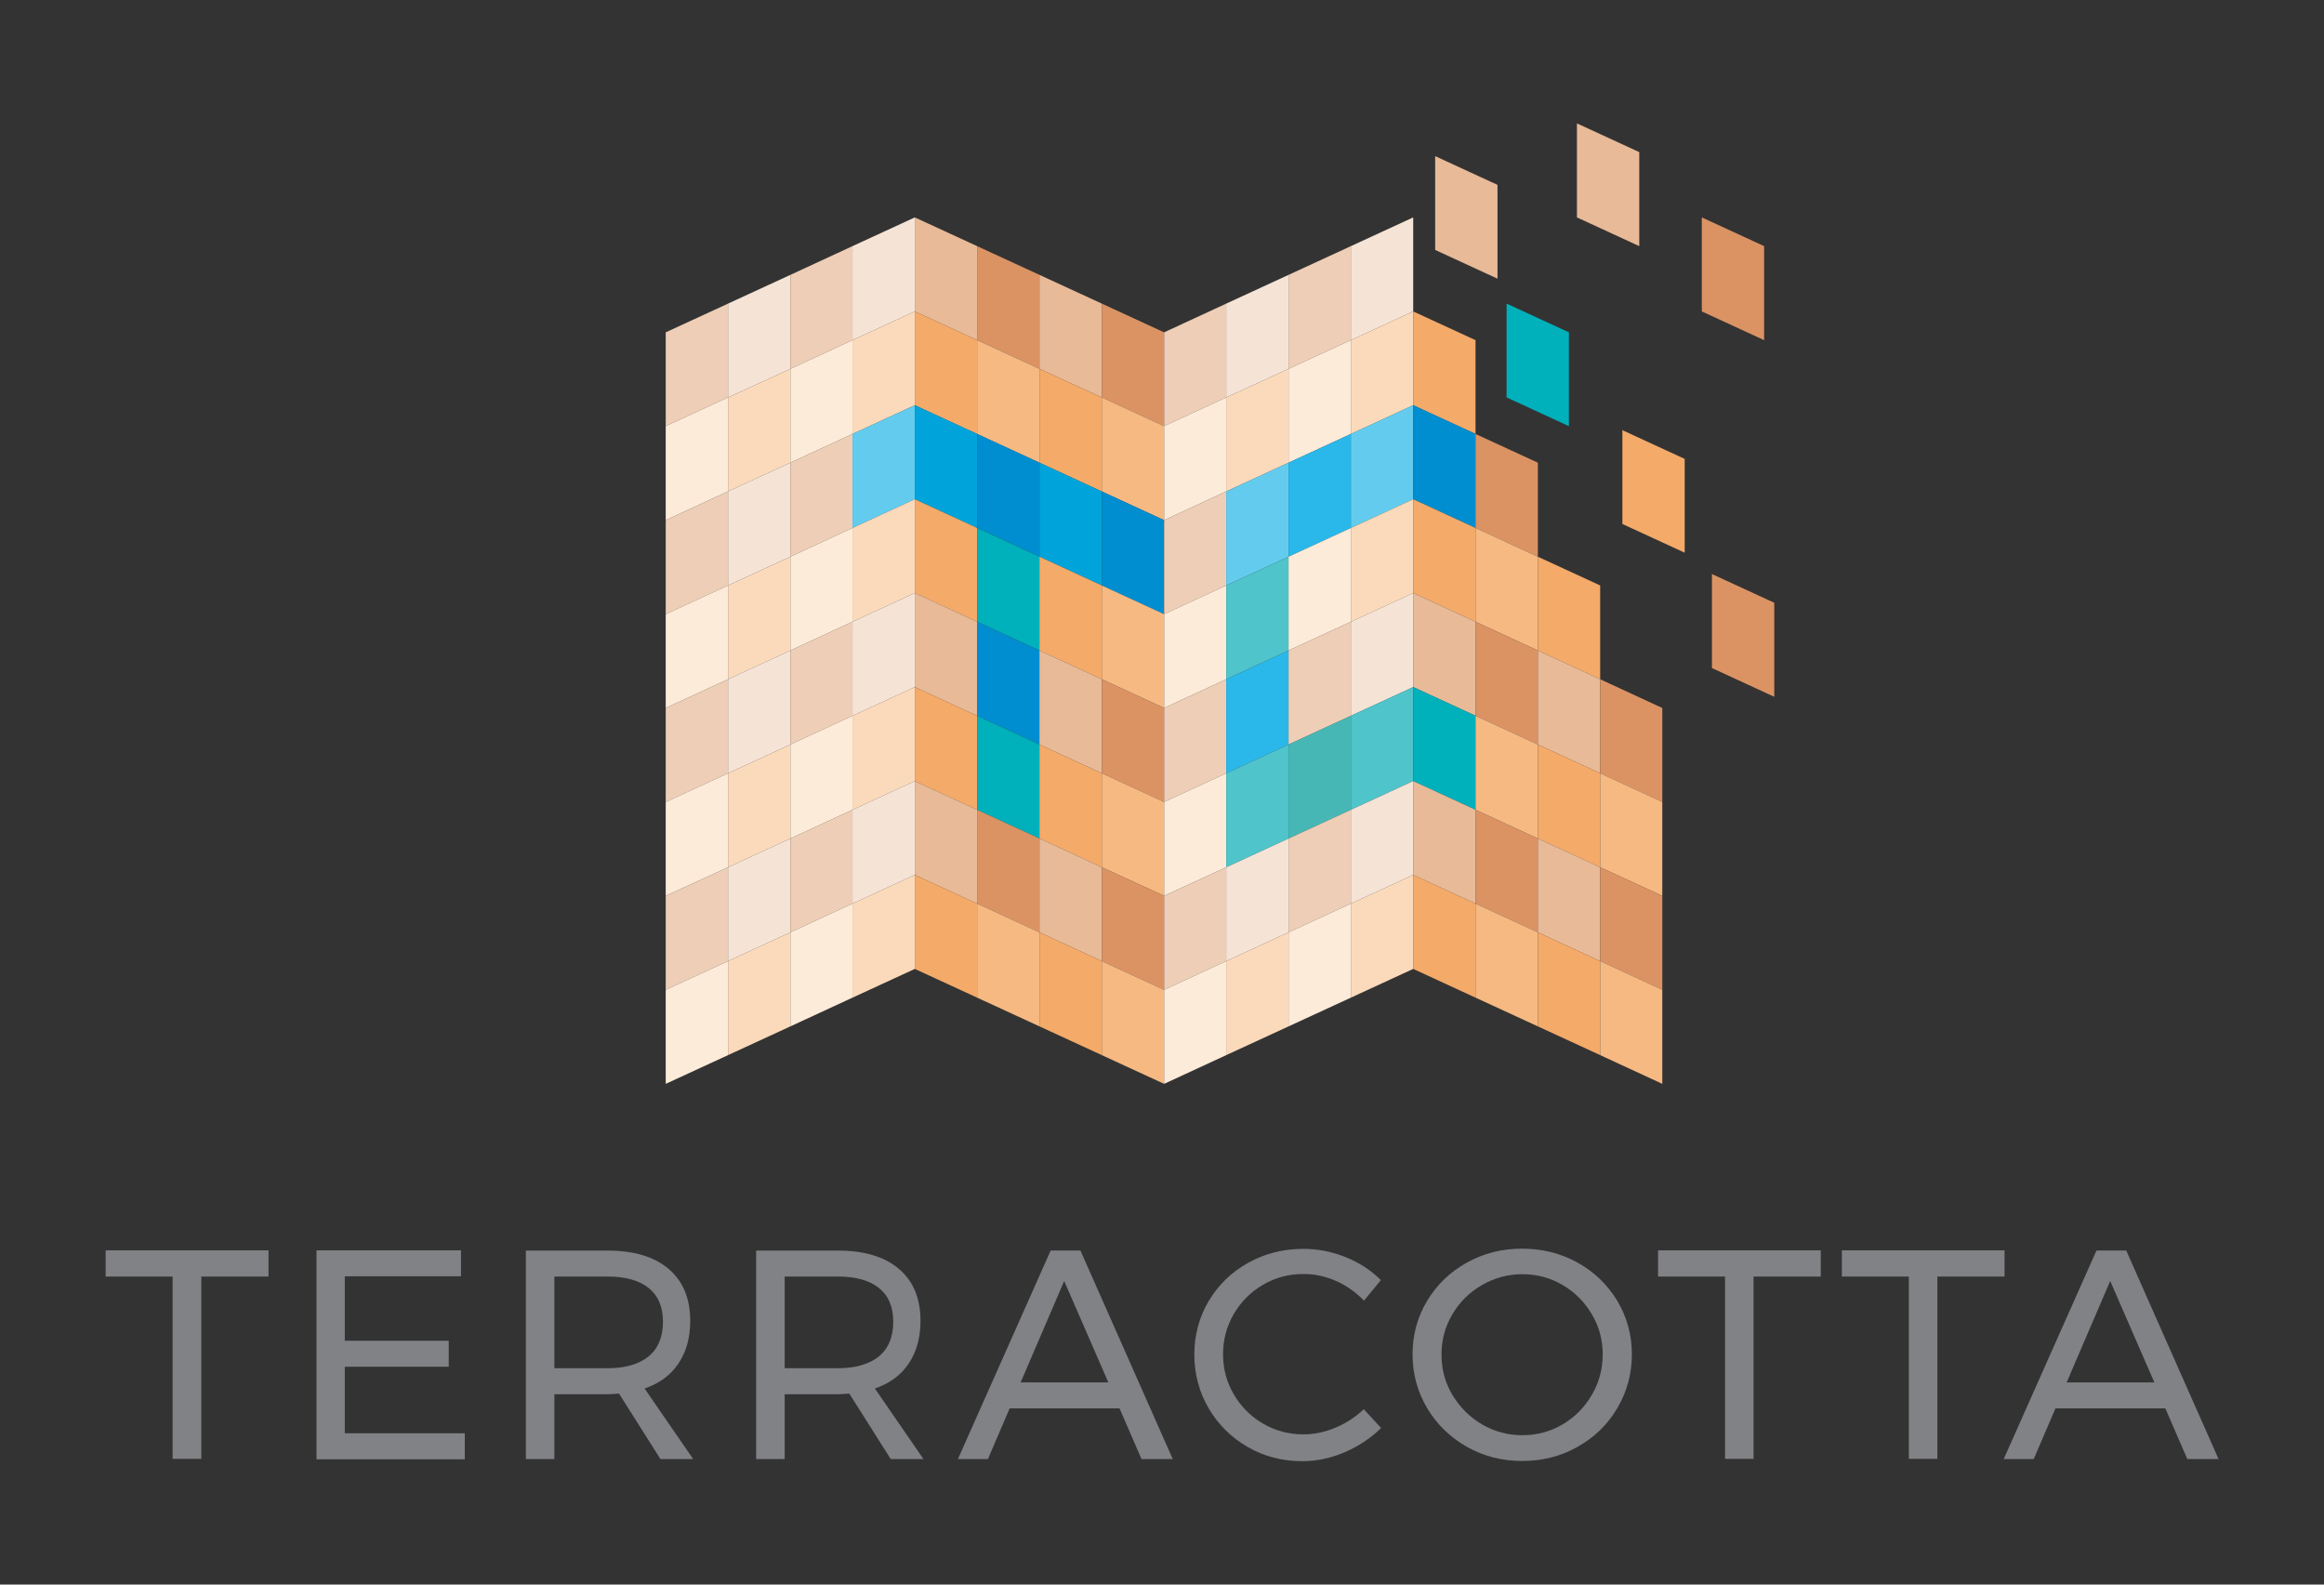 <?xml version="1.0" encoding="utf-8"?>
<!-- Generator: Adobe Illustrator 22.1.0, SVG Export Plug-In . SVG Version: 6.00 Build 0)  -->
<svg version="1.1" id="Layer_1" xmlns="http://www.w3.org/2000/svg" xmlns:xlink="http://www.w3.org/1999/xlink" x="0px" y="0px"
	 viewBox="0 0 1100 750" style="enable-background:new 0 0 1100 750;" xml:space="preserve">
<rect x="0" y="0" width="1100" height="750" fill="#333333" stroke="none"/>
<style type="text/css">
	.st0{fill:#808285;}
	.st1{fill:#EECEB6;}
	.st2{fill:#FDEBD9;}
	.st3{fill:#F5E4D6;}
	.st4{fill:#FBDABB;}
	.st5{fill:#63CCEE;}
	.st6{fill:#E8BA98;}
	.st7{fill:#F4AA69;}
	.st8{fill:#DB9364;}
	.st9{fill:#F6B982;}
	.st10{fill:#00A4DA;}
	.st11{fill:#008ED0;}
	.st12{fill:#00B1BB;}
	.st13{fill:#4FC4CA;}
	.st14{fill:#2AB8EA;}
	.st15{fill:#47B7B6;}
</style>
<g>
	<g>
		<path class="st0" d="M50,591.8h77.1v12.4H95.3v86.3H81.7v-86.3H50V591.8z"/>
		<path class="st0" d="M149.7,591.8h68.5v12.3h-55v30.5h49.2v12.3h-49.2v31.5H220v12.3h-70.2V591.8z"/>
		<path class="st0" d="M312.6,690.6l-19.6-31c-2.3,0.2-4.1,0.3-5.5,0.3h-25.1v30.7h-13.5v-98.7h38.6c12.5,0,22.2,2.9,29,8.7
			c6.8,5.8,10.2,14,10.2,24.6c0,8-1.9,14.7-5.6,20.2c-3.7,5.5-9,9.4-16,11.8l23,33.4H312.6z M287.5,647.6c8.5,0,14.9-1.9,19.5-5.6
			c4.5-3.7,6.8-9.2,6.8-16.4c0-7.1-2.3-12.4-6.8-16c-4.5-3.6-11-5.4-19.5-5.4h-25.1v43.4H287.5z"/>
		<path class="st0" d="M421.6,690.6l-19.6-31c-2.3,0.2-4.1,0.3-5.5,0.3h-25.1v30.7h-13.5v-98.7h38.6c12.5,0,22.2,2.9,29,8.7
			c6.8,5.8,10.2,14,10.2,24.6c0,8-1.9,14.7-5.6,20.2c-3.7,5.5-9,9.4-16,11.8l23,33.4H421.6z M396.5,647.6c8.5,0,14.9-1.9,19.5-5.6
			c4.5-3.7,6.8-9.2,6.8-16.4c0-7.1-2.3-12.4-6.8-16c-4.5-3.6-11-5.4-19.5-5.4h-25.1v43.4H396.5z"/>
		<path class="st0" d="M540.3,690.6l-10.4-24h-52l-10.3,24h-14.2l43.9-98.7h14.1l43.7,98.7H540.3z M483.1,654.3h41.5l-20.9-48
			L483.1,654.3z"/>
		<path class="st0" d="M632.4,606.3c-5-2.2-10.1-3.3-15.4-3.3c-7,0-13.4,1.7-19.2,5.1c-5.8,3.4-10.4,8-13.8,13.8
			c-3.4,5.8-5.1,12.2-5.1,19.1c0,6.9,1.7,13.2,5.1,19c3.4,5.8,8,10.4,13.8,13.8c5.8,3.4,12.2,5.1,19.2,5.1c5.2,0,10.2-1.1,15.2-3.2
			c5-2.1,9.4-5,13.3-8.7l8.2,8.9c-5,4.9-10.8,8.7-17.3,11.5c-6.6,2.8-13.3,4.2-20,4.2c-9.4,0-18-2.2-25.8-6.7
			c-7.8-4.5-14-10.6-18.5-18.3c-4.5-7.7-6.8-16.2-6.8-25.5c0-9.2,2.3-17.7,6.8-25.3c4.6-7.7,10.8-13.7,18.7-18.1
			c7.9-4.4,16.6-6.6,26.1-6.6c6.9,0,13.5,1.3,20,3.9c6.4,2.6,12,6.2,16.7,10.9l-8,9.7C641.7,611.6,637.4,608.5,632.4,606.3z"/>
		<path class="st0" d="M746.7,597.6c7.9,4.4,14.2,10.5,18.8,18.1c4.6,7.7,6.9,16.1,6.9,25.3c0,9.2-2.3,17.7-6.9,25.5
			c-4.6,7.8-10.9,13.9-18.8,18.3c-7.9,4.5-16.7,6.7-26.2,6.7c-9.5,0-18.2-2.2-26.2-6.7c-7.9-4.5-14.2-10.6-18.8-18.3
			c-4.6-7.8-6.9-16.2-6.9-25.5c0-9.2,2.3-17.7,6.9-25.3c4.6-7.7,10.9-13.7,18.8-18.1c7.9-4.4,16.6-6.6,26.2-6.6
			C730,591,738.7,593.2,746.7,597.6z M701.5,608.2c-5.9,3.4-10.6,8-14,13.8c-3.5,5.8-5.2,12.2-5.2,19.1c0,7,1.7,13.4,5.2,19.2
			c3.5,5.8,8.2,10.5,14,13.9c5.9,3.4,12.2,5.1,19.1,5.1s13.2-1.7,19-5.1c5.8-3.4,10.4-8.1,13.8-13.9c3.4-5.8,5.2-12.2,5.2-19.2
			c0-7-1.7-13.3-5.2-19.1c-3.4-5.8-8-10.4-13.8-13.8c-5.8-3.4-12.1-5.1-19-5.1S707.4,604.8,701.5,608.2z"/>
		<path class="st0" d="M784.7,591.8h77.1v12.4H830v86.3h-13.5v-86.3h-31.7V591.8z"/>
		<path class="st0" d="M871.7,591.8h77.1v12.4H917v86.3h-13.5v-86.3h-31.7V591.8z"/>
		<path class="st0" d="M1035.3,690.6l-10.4-24h-52l-10.3,24h-14.2l43.9-98.7h14.1l43.7,98.7H1035.3z M978.2,654.3h41.5l-20.9-48
			L978.2,654.3z"/>
	</g>
	<g>
		<g>
			<polygon class="st1" points="344.6,188.1 315.1,201.7 315.1,157.3 344.6,143.7 			"/>
			<polygon class="st2" points="344.6,232.6 315.1,246.2 315.1,201.7 344.6,188.1 			"/>
			<polygon class="st3" points="374.1,174.6 344.6,188.1 344.6,143.7 374.1,130.1 			"/>
			<polygon class="st4" points="374.1,219 344.6,232.6 344.6,188.1 374.1,174.6 			"/>
			<polygon class="st1" points="403.5,161 374.1,174.6 374.1,130.1 403.5,116.5 			"/>
			<polygon class="st2" points="403.5,205.4 374.1,219 374.1,174.6 403.5,161 			"/>
			<polygon class="st3" points="433,147.4 403.5,161 403.5,116.5 433,102.9 			"/>
			<polygon class="st4" points="433,191.8 403.5,205.4 403.5,161 433,147.4 			"/>
			<polygon class="st1" points="344.6,277.1 315.1,290.7 315.1,246.2 344.6,232.6 			"/>
			<polygon class="st2" points="344.6,321.5 315.1,335.1 315.1,290.7 344.6,277.1 			"/>
			<polygon class="st3" points="374.1,263.5 344.6,277.1 344.6,232.6 374.1,219 			"/>
			<polygon class="st4" points="374.1,307.9 344.6,321.5 344.6,277.1 374.1,263.5 			"/>
			<polygon class="st1" points="403.5,249.9 374.1,263.5 374.1,219 403.5,205.4 			"/>
			<polygon class="st2" points="403.5,294.3 374.1,307.9 374.1,263.5 403.5,249.9 			"/>
			<polygon class="st5" points="433,236.3 403.5,249.9 403.5,205.4 433,191.8 			"/>
			<polygon class="st4" points="433,280.7 403.5,294.3 403.5,249.9 433,236.3 			"/>
			<polygon class="st1" points="344.6,366 315.1,379.6 315.1,335.1 344.6,321.5 			"/>
			<polygon class="st2" points="344.6,410.5 315.1,424 315.1,379.6 344.6,366 			"/>
			<polygon class="st3" points="374.1,352.4 344.6,366 344.6,321.5 374.1,307.9 			"/>
			<polygon class="st4" points="374.1,396.9 344.6,410.5 344.6,366 374.1,352.4 			"/>
			<polygon class="st1" points="403.5,338.8 374.1,352.4 374.1,307.9 403.5,294.3 			"/>
			<polygon class="st2" points="403.5,383.3 374.1,396.9 374.1,352.4 403.5,338.8 			"/>
			<polygon class="st3" points="433,325.2 403.5,338.8 403.5,294.3 433,280.7 			"/>
			<polygon class="st4" points="433,369.7 403.5,383.3 403.5,338.8 433,325.2 			"/>
			<polygon class="st1" points="344.6,454.9 315.1,468.5 315.1,424 344.6,410.5 			"/>
			<polygon class="st2" points="344.6,499.4 315.1,513 315.1,468.5 344.6,454.9 			"/>
			<polygon class="st3" points="374.1,441.3 344.6,454.9 344.6,410.5 374.1,396.9 			"/>
			<polygon class="st4" points="374.1,485.8 344.6,499.4 344.6,454.9 374.1,441.3 			"/>
			<polygon class="st1" points="403.5,427.7 374.1,441.3 374.1,396.9 403.5,383.3 			"/>
			<polygon class="st2" points="403.5,472.2 374.1,485.8 374.1,441.3 403.5,427.7 			"/>
			<polygon class="st3" points="433,414.1 403.5,427.7 403.5,383.3 433,369.7 			"/>
			<polygon class="st4" points="433,458.6 403.5,472.2 403.5,427.7 433,414.1 			"/>
		</g>
		<g>
			<polygon class="st6" points="462.5,161 433,147.4 433,102.9 462.5,116.5 			"/>
			<polygon class="st7" points="462.5,205.4 433,191.8 433,147.4 462.5,161 			"/>
			<polygon class="st8" points="492,174.6 462.5,161 462.5,116.5 492,130.1 			"/>
			<polygon class="st9" points="492,219 462.5,205.4 462.5,161 492,174.6 			"/>
			<polygon class="st6" points="521.5,188.1 492,174.6 492,130.1 521.5,143.7 			"/>
			<polygon class="st7" points="521.5,232.6 492,219 492,174.6 521.5,188.1 			"/>
			<polygon class="st8" points="551,201.7 521.5,188.1 521.5,143.7 551,157.3 			"/>
			<polygon class="st9" points="551,246.2 521.5,232.6 521.5,188.1 551,201.7 			"/>
			<polygon class="st10" points="462.5,249.9 433,236.3 433,191.8 462.5,205.4 			"/>
			<polygon class="st7" points="462.5,294.3 433,280.7 433,236.3 462.5,249.9 			"/>
			<polygon class="st11" points="492,263.5 462.5,249.9 462.5,205.4 492,219 			"/>
			<polygon class="st12" points="492,307.9 462.5,294.3 462.5,249.9 492,263.5 			"/>
			<polygon class="st10" points="521.5,277.1 492,263.5 492,219 521.5,232.6 			"/>
			<polygon class="st7" points="521.5,321.5 492,307.9 492,263.5 521.5,277.1 			"/>
			<polygon class="st11" points="551,290.7 521.5,277.1 521.5,232.6 551,246.2 			"/>
			<polygon class="st9" points="551,335.1 521.5,321.5 521.5,277.1 551,290.7 			"/>
			<polygon class="st6" points="462.5,338.8 433,325.2 433,280.7 462.5,294.3 			"/>
			<polygon class="st7" points="462.5,383.3 433,369.7 433,325.2 462.5,338.8 			"/>
			<polygon class="st11" points="492,352.4 462.5,338.8 462.5,294.3 492,307.9 			"/>
			<polygon class="st12" points="492,396.9 462.5,383.3 462.5,338.8 492,352.4 			"/>
			<polygon class="st6" points="521.5,366 492,352.4 492,307.9 521.5,321.5 			"/>
			<polygon class="st7" points="521.5,410.5 492,396.9 492,352.4 521.5,366 			"/>
			<polygon class="st8" points="551,379.6 521.5,366 521.5,321.5 551,335.1 			"/>
			<polygon class="st9" points="551,424 521.5,410.5 521.5,366 551,379.6 			"/>
			<polygon class="st6" points="462.5,427.7 433,414.1 433,369.7 462.5,383.3 			"/>
			<polygon class="st7" points="462.5,472.2 433,458.6 433,414.1 462.5,427.7 			"/>
			<polygon class="st8" points="492,441.3 462.5,427.7 462.5,383.3 492,396.9 			"/>
			<polygon class="st9" points="492,485.8 462.5,472.2 462.5,427.7 492,441.3 			"/>
			<polygon class="st6" points="521.5,454.9 492,441.3 492,396.9 521.5,410.5 			"/>
			<polygon class="st7" points="521.5,499.4 492,485.8 492,441.3 521.5,454.9 			"/>
			<polygon class="st8" points="551,468.5 521.5,454.9 521.5,410.5 551,424 			"/>
			<polygon class="st9" points="551,513 521.5,499.4 521.5,454.9 551,468.5 			"/>
		</g>
		<g>
			<polygon class="st1" points="580.4,188.1 551,201.7 551,157.3 580.4,143.7 			"/>
			<polygon class="st2" points="580.4,232.6 551,246.2 551,201.7 580.4,188.1 			"/>
			<polygon class="st3" points="609.9,174.6 580.4,188.1 580.4,143.7 609.9,130.1 			"/>
			<polygon class="st4" points="609.9,219 580.4,232.6 580.4,188.1 609.9,174.6 			"/>
			<polygon class="st1" points="639.4,161 609.9,174.6 609.9,130.1 639.4,116.5 			"/>
			<polygon class="st2" points="639.4,205.4 609.9,219 609.9,174.6 639.4,161 			"/>
			<polygon class="st3" points="668.9,147.4 639.4,161 639.4,116.5 668.9,102.9 			"/>
			<polygon class="st4" points="668.9,191.8 639.4,205.4 639.4,161 668.9,147.4 			"/>
			<polygon class="st1" points="580.4,277.1 551,290.7 551,246.2 580.4,232.6 			"/>
			<polygon class="st2" points="580.4,321.5 551,335.1 551,290.7 580.4,277.1 			"/>
			<polygon class="st5" points="609.9,263.5 580.4,277.1 580.4,232.6 609.9,219 			"/>
			<polygon class="st13" points="609.9,307.9 580.4,321.5 580.4,277.1 609.9,263.5 			"/>
			<polygon class="st14" points="639.4,249.9 609.9,263.5 609.9,219 639.4,205.4 			"/>
			<polygon class="st2" points="639.4,294.3 609.9,307.9 609.9,263.5 639.4,249.9 			"/>
			<polygon class="st5" points="668.9,236.3 639.4,249.9 639.4,205.4 668.9,191.8 			"/>
			<polygon class="st4" points="668.9,280.7 639.4,294.3 639.4,249.9 668.9,236.3 			"/>
			<polygon class="st1" points="580.4,366 551,379.6 551,335.1 580.4,321.5 			"/>
			<polygon class="st2" points="580.4,410.5 551,424 551,379.6 580.4,366 			"/>
			<polygon class="st14" points="609.9,352.4 580.4,366 580.4,321.5 609.9,307.9 			"/>
			<polygon class="st13" points="609.9,396.9 580.4,410.5 580.4,366 609.9,352.4 			"/>
			<polygon class="st1" points="639.4,338.8 609.9,352.4 609.9,307.9 639.4,294.3 			"/>
			<polygon class="st15" points="639.4,383.3 609.9,396.9 609.9,352.4 639.4,338.8 			"/>
			<polygon class="st3" points="668.9,325.2 639.4,338.8 639.4,294.3 668.9,280.7 			"/>
			<polygon class="st13" points="668.9,369.7 639.4,383.3 639.4,338.8 668.9,325.2 			"/>
			<polygon class="st1" points="580.4,454.9 551,468.5 551,424 580.4,410.5 			"/>
			<polygon class="st2" points="580.4,499.4 551,513 551,468.5 580.4,454.9 			"/>
			<polygon class="st3" points="609.9,441.3 580.4,454.9 580.4,410.5 609.9,396.9 			"/>
			<polygon class="st4" points="609.9,485.8 580.4,499.4 580.4,454.9 609.9,441.3 			"/>
			<polygon class="st1" points="639.4,427.7 609.9,441.3 609.9,396.9 639.4,383.3 			"/>
			<polygon class="st2" points="639.4,472.2 609.9,485.8 609.9,441.3 639.4,427.7 			"/>
			<polygon class="st3" points="668.9,414.1 639.4,427.7 639.4,383.3 668.9,369.7 			"/>
			<polygon class="st4" points="668.9,458.6 639.4,472.2 639.4,427.7 668.9,414.1 			"/>
		</g>
		<g>
			<polygon class="st6" points="708.8,131.9 679.3,118.3 679.3,73.9 708.8,87.5 			"/>
			<polygon class="st7" points="698.4,205.4 668.9,191.8 668.9,147.4 698.4,161 			"/>
			<polygon class="st12" points="742.6,201.7 713.1,188.1 713.1,143.7 742.6,157.3 			"/>
			<polygon class="st6" points="775.9,116.5 746.4,102.9 746.4,58.4 775.9,72 			"/>
			<polygon class="st7" points="797.4,261.6 767.9,248 767.9,203.6 797.4,217.2 			"/>
			<polygon class="st8" points="835,161 805.5,147.4 805.5,102.9 835,116.5 			"/>
			<polygon class="st11" points="698.4,249.9 668.9,236.3 668.9,191.8 698.4,205.4 			"/>
			<polygon class="st7" points="698.4,294.3 668.9,280.7 668.9,236.3 698.4,249.9 			"/>
			<polygon class="st8" points="727.9,263.5 698.4,249.9 698.4,205.4 727.9,219 			"/>
			<polygon class="st9" points="727.9,307.9 698.4,294.3 698.4,249.9 727.9,263.5 			"/>
			<polygon class="st7" points="757.4,321.5 727.9,307.9 727.9,263.5 757.4,277.1 			"/>
			<polygon class="st8" points="839.8,329.8 810.3,316.2 810.3,271.7 839.8,285.3 			"/>
			<polygon class="st6" points="698.4,338.8 668.9,325.2 668.9,280.7 698.4,294.3 			"/>
			<polygon class="st12" points="698.4,383.3 668.9,369.7 668.9,325.2 698.4,338.8 			"/>
			<polygon class="st8" points="727.9,352.4 698.4,338.8 698.4,294.3 727.9,307.9 			"/>
			<polygon class="st9" points="727.9,396.9 698.4,383.3 698.4,338.8 727.9,352.4 			"/>
			<polygon class="st6" points="757.4,366 727.9,352.4 727.9,307.9 757.4,321.5 			"/>
			<polygon class="st7" points="757.4,410.5 727.9,396.9 727.9,352.4 757.4,366 			"/>
			<polygon class="st8" points="786.8,379.6 757.4,366 757.4,321.5 786.8,335.1 			"/>
			<polygon class="st9" points="786.8,424 757.4,410.5 757.4,366 786.8,379.6 			"/>
			<polygon class="st6" points="698.4,427.7 668.9,414.1 668.9,369.7 698.4,383.3 			"/>
			<polygon class="st7" points="698.4,472.2 668.9,458.6 668.9,414.1 698.4,427.7 			"/>
			<polygon class="st8" points="727.9,441.3 698.4,427.7 698.4,383.3 727.9,396.9 			"/>
			<polygon class="st9" points="727.9,485.8 698.4,472.2 698.4,427.7 727.9,441.3 			"/>
			<polygon class="st6" points="757.4,454.9 727.9,441.3 727.9,396.9 757.4,410.5 			"/>
			<polygon class="st7" points="757.4,499.4 727.9,485.8 727.9,441.3 757.4,454.9 			"/>
			<polygon class="st8" points="786.8,468.5 757.4,454.9 757.4,410.5 786.8,424 			"/>
			<polygon class="st9" points="786.8,513 757.4,499.4 757.4,454.9 786.8,468.5 			"/>
		</g>
	</g>
</g>
</svg>

